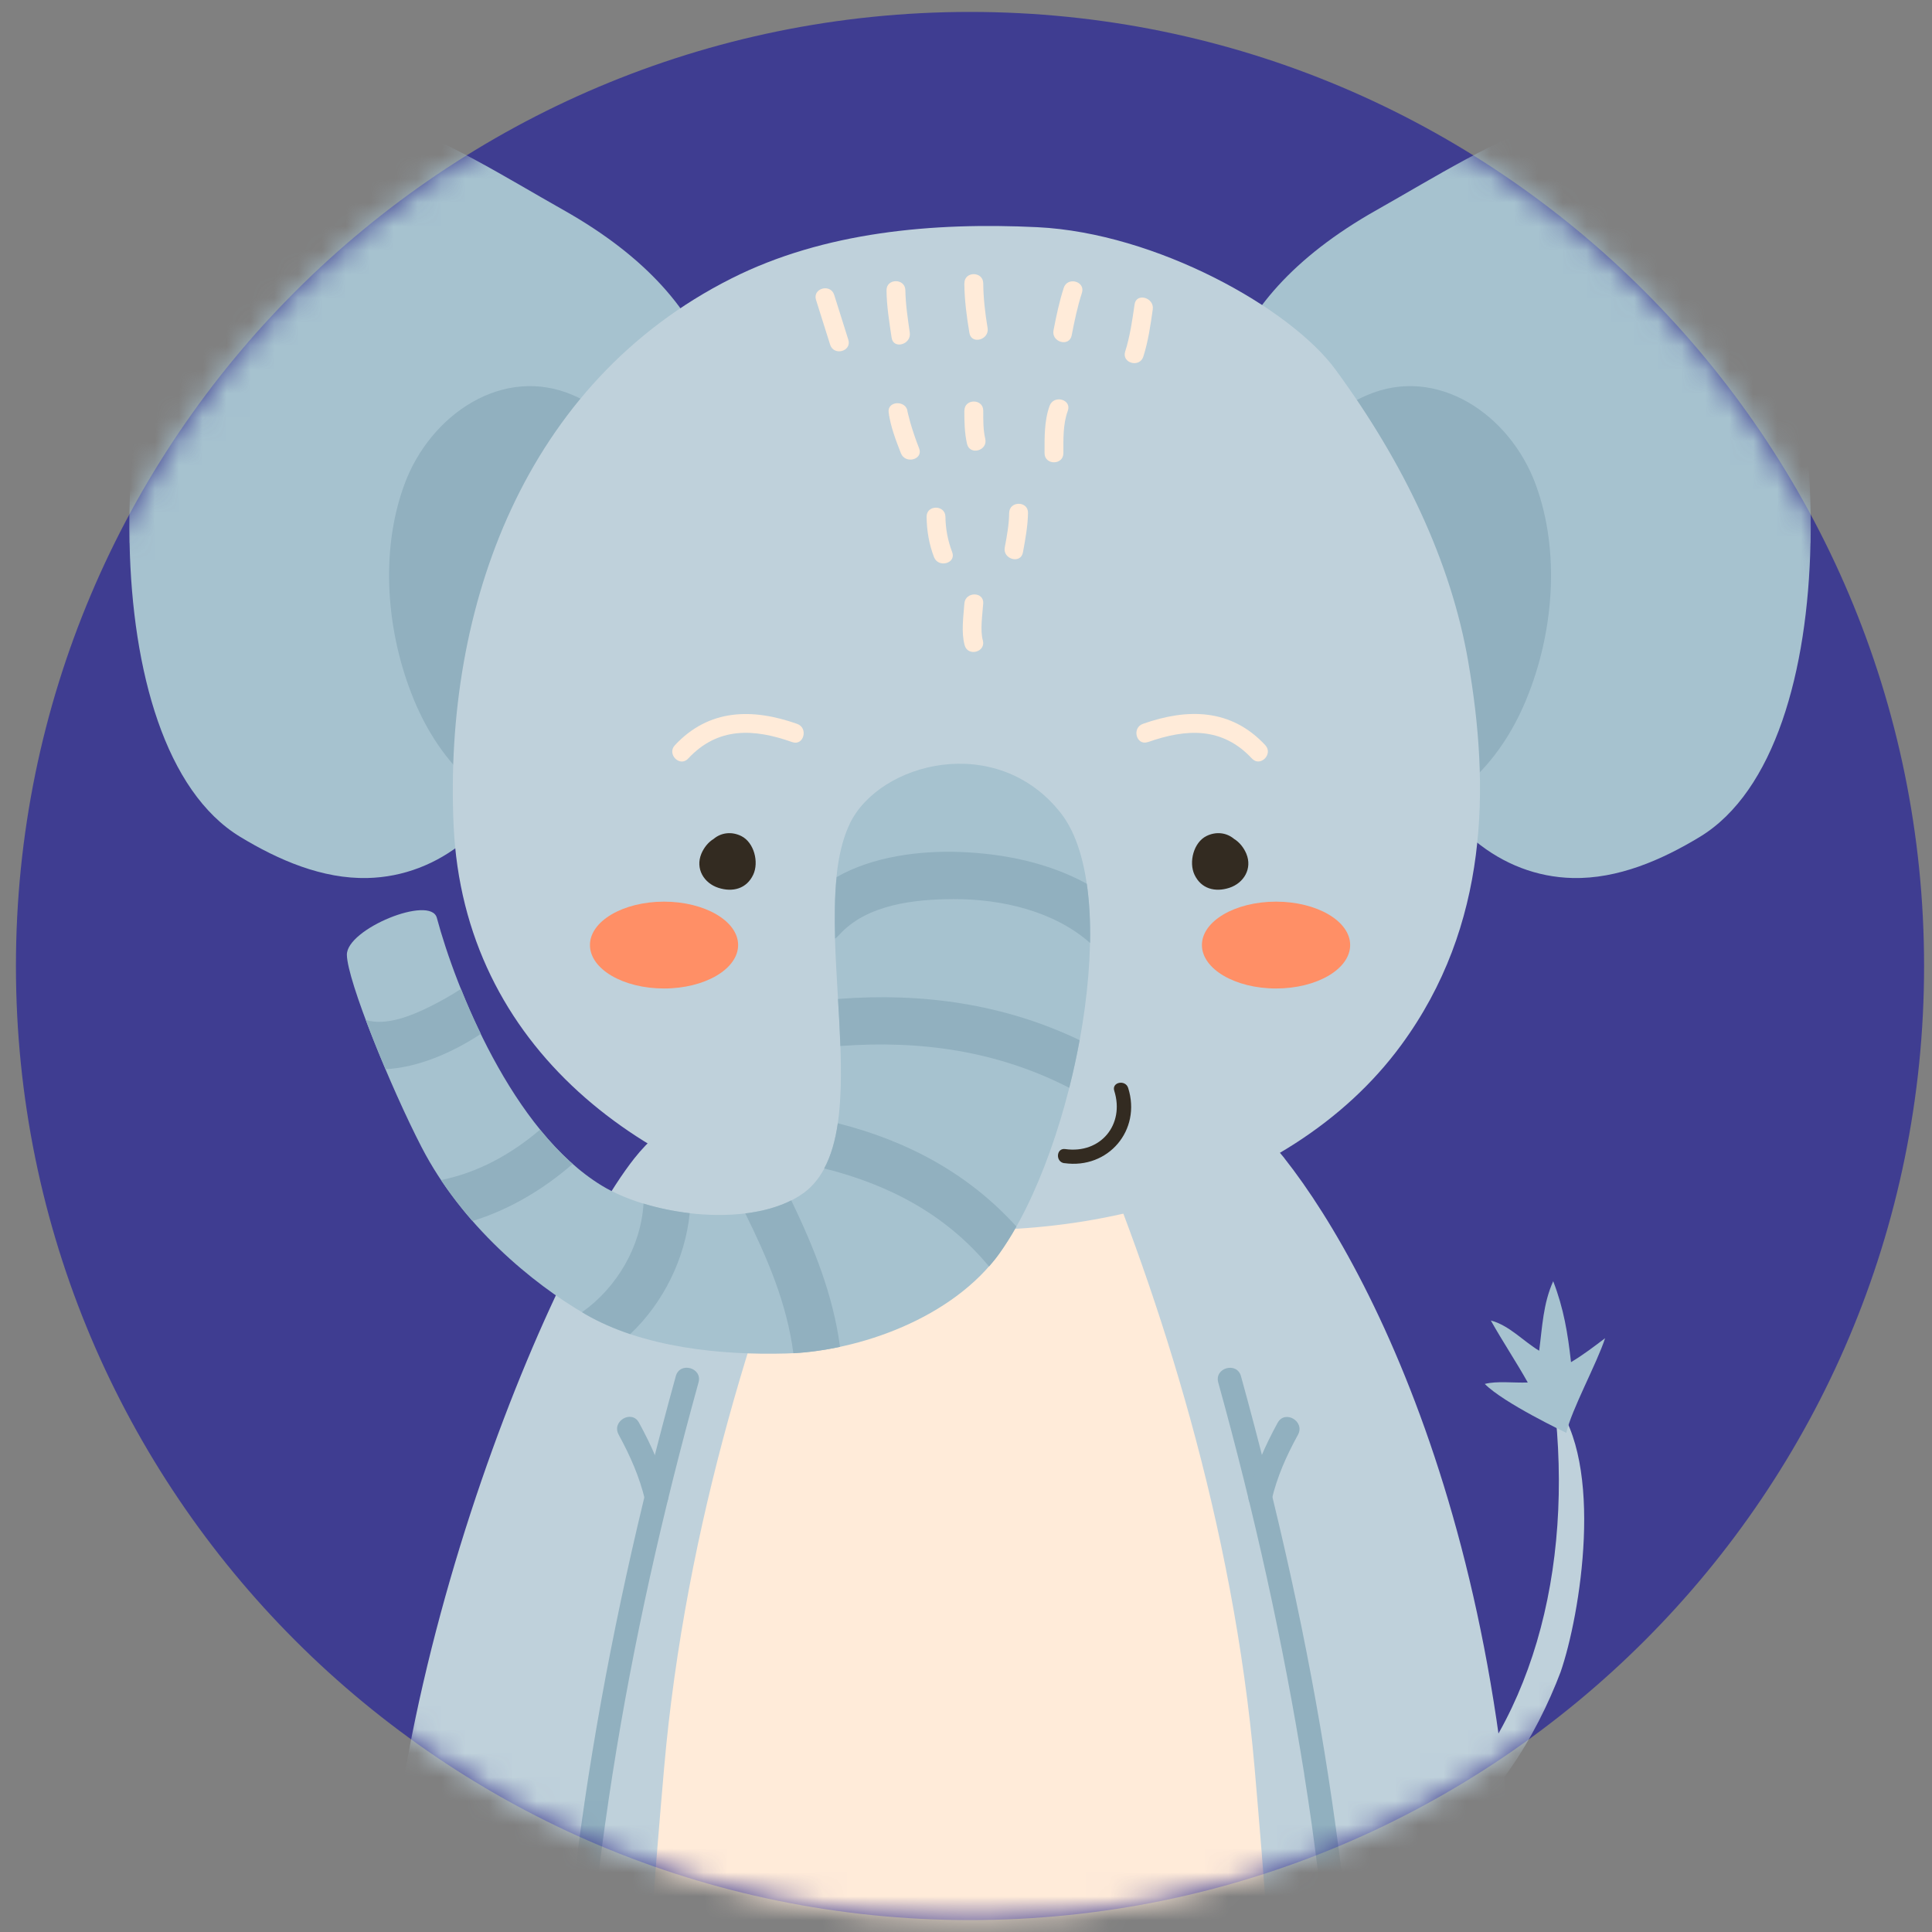 <svg width="81" height="81" viewBox="0 0 81 81" fill="none" xmlns="http://www.w3.org/2000/svg">
<rect x="0" y="0" width="81" height="81" fill="#808080" stroke="none"/>
<path d="M40.668 0.5C18.576 0.5 0.668 18.409 0.668 40.502C0.668 62.594 18.576 80.5 40.668 80.5C62.76 80.5 80.668 62.591 80.668 40.502C80.668 18.412 62.76 0.5 40.668 0.5Z" fill="#3F3D91"/>
<mask id="mask0_5374_204732" style="mask-type:luminance" maskUnits="userSpaceOnUse" x="0" y="0" width="81" height="81">
<path d="M40.668 0.5C18.576 0.5 0.668 18.409 0.668 40.502C0.668 62.594 18.576 80.5 40.668 80.5C62.76 80.5 80.668 62.591 80.668 40.502C80.668 18.412 62.76 0.5 40.668 0.5Z" fill="white"/>
</mask>
<g mask="url(#mask0_5374_204732)">
<path d="M65.152 58.721C65.998 65.833 64.23 72.588 59.633 76.665C59.67 76.947 59.696 77.229 59.711 77.515C62.508 76.119 64.456 72.673 65.428 70.101C66.256 67.709 67.287 61.368 65.152 58.721Z" fill="#BFD1DB"/>
<path d="M67.296 56.103C66.85 56.441 66.408 56.783 65.866 57.109C65.728 55.893 65.564 54.873 65.119 53.716C64.693 54.657 64.661 55.651 64.53 56.63C63.881 56.244 63.275 55.563 62.504 55.363C62.987 56.225 63.57 57.1 64.053 57.962C63.451 57.984 62.764 57.89 62.25 58.022C63.04 58.825 65.668 60.073 65.668 60.073C65.881 59.11 66.957 57.15 67.296 56.1" fill="#A6C2CF"/>
<path d="M53.85 48.558C51.614 45.729 46.092 43.261 40.225 43.195C34.358 43.261 28.836 45.729 26.6 48.558C22.624 53.591 14.489 73.72 16.399 88.036H63.486C64.483 66.966 57.823 53.591 53.847 48.558" fill="#BFD1DB"/>
<path d="M52.603 74.156C50.803 53.478 40.223 36.256 40.223 36.256C40.223 36.256 29.643 53.478 27.84 74.156C27.448 78.65 27.056 83.74 26.855 88.036H53.588C53.387 83.74 52.992 78.65 52.603 74.156Z" fill="#FFEBD9"/>
<path d="M54.681 74.398C55.139 77.261 55.484 80.143 55.731 83.031C55.876 84.706 55.91 86.368 55.913 88.036H56.901C56.898 86.371 56.863 84.706 56.722 83.031C56.487 80.18 56.13 77.342 55.697 74.517C54.825 68.841 53.558 63.228 52.028 57.696C51.859 57.081 50.905 57.342 51.075 57.959C52.574 63.372 53.8 68.857 54.684 74.401" fill="#91B0BF"/>
<path d="M53.566 59.649C53.039 60.618 52.612 61.565 52.355 62.641C52.208 63.262 53.161 63.525 53.309 62.904C53.544 61.907 53.929 61.045 54.419 60.151C54.723 59.59 53.87 59.091 53.566 59.652" fill="#91B0BF"/>
<path d="M24.449 88.036C24.455 86.37 24.489 84.705 24.627 83.031C24.869 80.142 25.23 77.264 25.678 74.398C26.547 68.85 27.791 63.365 29.287 57.956C29.456 57.341 28.503 57.078 28.334 57.693C26.804 63.227 25.552 68.838 24.665 74.514C24.245 77.214 23.916 79.926 23.671 82.648C23.508 84.451 23.467 86.239 23.461 88.036H24.449Z" fill="#91B0BF"/>
<path d="M25.937 60.148C26.426 61.045 26.808 61.907 27.047 62.901C27.194 63.522 28.147 63.259 28 62.638C27.746 61.562 27.316 60.615 26.79 59.646C26.485 59.085 25.629 59.587 25.937 60.145" fill="#91B0BF"/>
<path d="M75.909 22.768C76.041 16.415 74.392 9.538 71.682 6.596C67.81 2.391 62.724 5.979 57.703 8.813C43.73 16.706 54.897 29.554 61.852 35.262C63.031 36.231 64.436 36.776 65.931 36.811C67.825 36.855 69.66 36.061 71.272 35.083C74.395 33.182 75.793 28.165 75.906 22.765" fill="#A6C2CF"/>
<path d="M63.988 29.329C65.133 26.566 65.431 23.142 64.38 20.3C63.305 17.384 60.254 15.292 57.303 16.572C54.91 17.61 53.324 20.046 51.684 22.172C53.154 26.535 56.804 30.74 60.097 33.741C60.633 33.518 61.138 33.214 61.58 32.822C62.646 31.878 63.433 30.674 63.988 29.332" fill="#91B0BF"/>
<path d="M5.429 22.768C5.298 16.415 6.947 9.538 9.656 6.596C13.529 2.391 18.615 5.979 23.636 8.813C37.609 16.706 26.442 29.554 19.487 35.262C18.308 36.231 16.903 36.776 15.407 36.811C13.513 36.855 11.679 36.061 10.067 35.083C6.941 33.182 5.545 28.165 5.432 22.765" fill="#A6C2CF"/>
<path d="M17.351 29.329C16.209 26.566 15.908 23.142 16.959 20.3C18.034 17.384 21.085 15.292 24.036 16.572C26.429 17.61 28.015 20.046 29.655 22.172C28.185 26.535 24.535 30.74 21.242 33.741C20.706 33.518 20.204 33.214 19.759 32.822C18.696 31.878 17.906 30.674 17.351 29.332" fill="#91B0BF"/>
<path d="M61.555 27.732C60.831 23.543 58.855 19.406 55.999 15.505C54.111 12.924 48.482 9.77 43.496 9.525C39.112 9.312 34.544 9.72 30.668 11.673C22 16.038 18.601 25.437 19.018 34.615C19.871 53.309 49.203 56.789 58.736 43.829C62.446 38.786 62.458 32.956 61.555 27.735" fill="#BFD1DB"/>
<path d="M31.077 35.051C30.666 34.848 30.227 34.91 29.917 35.174C29.694 35.309 29.512 35.538 29.405 35.792C29.145 36.419 29.509 37.024 30.117 37.222C30.723 37.419 31.303 37.259 31.579 36.673C31.826 36.146 31.616 35.318 31.077 35.051Z" fill="#332B21"/>
<path d="M50.581 35.051C50.992 34.848 51.431 34.91 51.742 35.174C51.964 35.309 52.146 35.538 52.253 35.792C52.513 36.419 52.146 37.024 51.541 37.222C50.936 37.419 50.356 37.259 50.08 36.673C49.832 36.146 50.042 35.318 50.581 35.051Z" fill="#332B21"/>
<path d="M44.624 48.765C46.465 49.025 47.86 47.382 47.299 45.613C47.186 45.253 46.602 45.366 46.715 45.729C47.164 47.15 46.142 48.386 44.658 48.175C44.279 48.122 44.244 48.715 44.621 48.768" fill="#332B21"/>
<path d="M56.606 39.621C56.606 38.617 55.213 37.802 53.498 37.802C51.783 37.802 50.391 38.617 50.391 39.621C50.391 40.624 51.783 41.443 53.498 41.443C55.213 41.443 56.606 40.627 56.606 39.621Z" fill="#FF8F66"/>
<path d="M24.734 39.621C24.734 38.617 26.127 37.802 27.839 37.802C29.551 37.802 30.946 38.617 30.946 39.621C30.946 40.624 29.557 41.443 27.839 41.443C26.12 41.443 24.734 40.627 24.734 39.621Z" fill="#FF8F66"/>
<path d="M33.427 30.351C31.545 29.686 29.724 29.711 28.294 31.245C27.946 31.618 28.504 32.179 28.852 31.803C30.097 30.467 31.605 30.542 33.214 31.113C33.697 31.285 33.9 30.52 33.424 30.351" fill="#FFEBD9"/>
<path d="M48.127 31.113C49.736 30.545 51.244 30.467 52.489 31.803C52.837 32.176 53.395 31.614 53.047 31.241C51.62 29.708 49.798 29.683 47.917 30.348C47.437 30.517 47.644 31.282 48.127 31.11" fill="#FFEBD9"/>
<path d="M35.625 34.543C33.746 38.451 36.992 47.639 33.681 50.025C31.617 51.512 27.384 51.023 25.227 49.706C21.476 47.419 19.099 41.402 18.315 38.482C18.055 37.51 14.53 38.943 14.543 40.031C14.556 41.104 16.377 45.585 17.672 48.09C19.363 51.367 22.314 53.807 24.537 55.096C26.954 56.501 30.25 56.821 32.953 56.746C36.02 56.658 39.959 55.25 41.906 52.54C45.07 48.138 47.149 37.504 44.477 34.092C41.806 30.68 36.87 31.95 35.625 34.537" fill="#A6C2CF"/>
<path d="M35.173 39.207C36.327 37.915 38.349 37.701 39.98 37.695C41.965 37.689 44.182 38.187 45.703 39.536C45.719 38.652 45.675 37.814 45.565 37.052C43.95 36.168 42.075 35.785 40.231 35.719C38.569 35.66 36.6 35.901 35.076 36.773C34.994 37.57 34.988 38.445 35.013 39.354C35.069 39.31 35.123 39.263 35.176 39.203" fill="#91B0BF"/>
<path d="M35.133 41.882C35.174 42.546 35.211 43.208 35.233 43.854C38.614 43.603 41.828 44.067 44.829 45.607C44.995 44.948 45.142 44.277 45.264 43.609C42.097 42.092 38.67 41.606 35.133 41.882Z" fill="#91B0BF"/>
<path d="M35.125 47.093C35.022 47.815 34.84 48.454 34.555 48.987C37.286 49.671 39.663 50.922 41.466 53.099C41.623 52.92 41.77 52.738 41.905 52.547C42.146 52.208 42.385 51.828 42.614 51.424C40.613 49.213 38.057 47.833 35.122 47.093" fill="#91B0BF"/>
<path d="M31.246 50.872C32.181 52.772 32.99 54.644 33.262 56.736C33.889 56.702 34.551 56.611 35.219 56.469C34.928 54.29 34.128 52.311 33.175 50.326C32.616 50.608 31.955 50.787 31.246 50.872Z" fill="#91B0BF"/>
<path d="M28.918 50.863C28.247 50.784 27.588 50.646 26.98 50.461C26.873 52.252 25.873 53.974 24.402 55.015C24.449 55.043 24.496 55.074 24.543 55.099C25.127 55.438 25.76 55.711 26.422 55.934C27.817 54.613 28.723 52.766 28.918 50.863Z" fill="#91B0BF"/>
<path d="M22.644 47.36C21.424 48.401 20.032 49.163 18.492 49.474C18.897 50.085 19.342 50.656 19.809 51.192C21.349 50.718 22.773 49.875 24.008 48.799C23.525 48.373 23.07 47.887 22.641 47.363" fill="#91B0BF"/>
<path d="M19.325 41.461C18.908 41.737 18.465 41.982 18.02 42.205C17.302 42.562 16.176 43.036 15.336 42.76C15.581 43.412 15.863 44.121 16.164 44.826C17.509 44.76 18.955 44.143 20.159 43.346C19.848 42.706 19.569 42.07 19.328 41.461" fill="#91B0BF"/>
<path d="M34.212 12.573C34.409 13.201 34.607 13.828 34.804 14.452C34.958 14.938 35.72 14.731 35.566 14.242C35.369 13.615 35.171 12.991 34.974 12.363C34.82 11.877 34.058 12.084 34.212 12.573Z" fill="#FFEBD9"/>
<path d="M37.168 12.172C37.174 12.84 37.284 13.498 37.381 14.157C37.453 14.662 38.215 14.445 38.143 13.947C38.059 13.357 37.968 12.768 37.958 12.172C37.952 11.661 37.162 11.661 37.168 12.172Z" fill="#FFEBD9"/>
<path d="M40.43 11.877C40.436 12.576 40.527 13.269 40.643 13.959C40.724 14.461 41.49 14.248 41.405 13.749C41.301 13.128 41.229 12.507 41.223 11.877C41.217 11.366 40.427 11.366 40.433 11.877" fill="#FFEBD9"/>
<path d="M44.598 12.069C44.41 12.649 44.285 13.251 44.169 13.85C44.072 14.348 44.834 14.562 44.931 14.06C45.047 13.461 45.172 12.859 45.36 12.279C45.517 11.793 44.752 11.586 44.598 12.069Z" fill="#FFEBD9"/>
<path d="M47.568 12.761C47.471 13.429 47.377 14.097 47.173 14.74C47.019 15.226 47.781 15.433 47.935 14.95C48.139 14.307 48.236 13.639 48.33 12.972C48.402 12.473 47.637 12.26 47.568 12.761Z" fill="#FFEBD9"/>
<path d="M38.041 17.211C38.041 17.211 38.038 17.189 38.035 17.18C37.91 16.772 37.198 16.826 37.257 17.287C37.333 17.873 37.558 18.459 37.772 19.005C37.957 19.472 38.722 19.268 38.534 18.795C38.396 18.444 38.273 18.086 38.167 17.723C38.132 17.6 38.101 17.475 38.07 17.352C38.057 17.305 38.019 17.083 38.048 17.29C37.791 17.324 37.53 17.359 37.27 17.396C37.273 17.406 37.276 17.418 37.276 17.428C37.38 17.93 38.142 17.716 38.038 17.218" fill="#FFEBD9"/>
<path d="M40.43 17.217C40.43 17.685 40.439 18.152 40.543 18.61C40.659 19.108 41.421 18.895 41.308 18.4C41.217 18.014 41.223 17.613 41.223 17.217C41.223 16.706 40.433 16.706 40.433 17.217" fill="#FFEBD9"/>
<path d="M44.006 17.014C43.778 17.638 43.793 18.34 43.793 18.999C43.793 19.51 44.583 19.51 44.583 18.999C44.583 18.409 44.562 17.788 44.768 17.224C44.944 16.744 44.179 16.537 44.006 17.014Z" fill="#FFEBD9"/>
<path d="M38.848 21.668C38.854 22.241 38.951 22.818 39.158 23.355C39.337 23.828 40.105 23.621 39.92 23.145C39.738 22.668 39.644 22.176 39.638 21.668C39.632 21.156 38.841 21.156 38.848 21.668Z" fill="#FFEBD9"/>
<path d="M42.31 21.504C42.304 21.987 42.216 22.473 42.125 22.95C42.031 23.448 42.796 23.662 42.887 23.16C42.987 22.617 43.091 22.059 43.1 21.504C43.107 20.993 42.316 20.996 42.31 21.504Z" fill="#FFEBD9"/>
<path d="M40.432 25.302C40.391 25.857 40.294 26.512 40.444 27.055C40.582 27.544 41.344 27.337 41.206 26.845C41.087 26.424 41.188 25.778 41.222 25.302C41.26 24.794 40.466 24.797 40.432 25.302Z" fill="#FFEBD9"/>
</g>
</svg>
